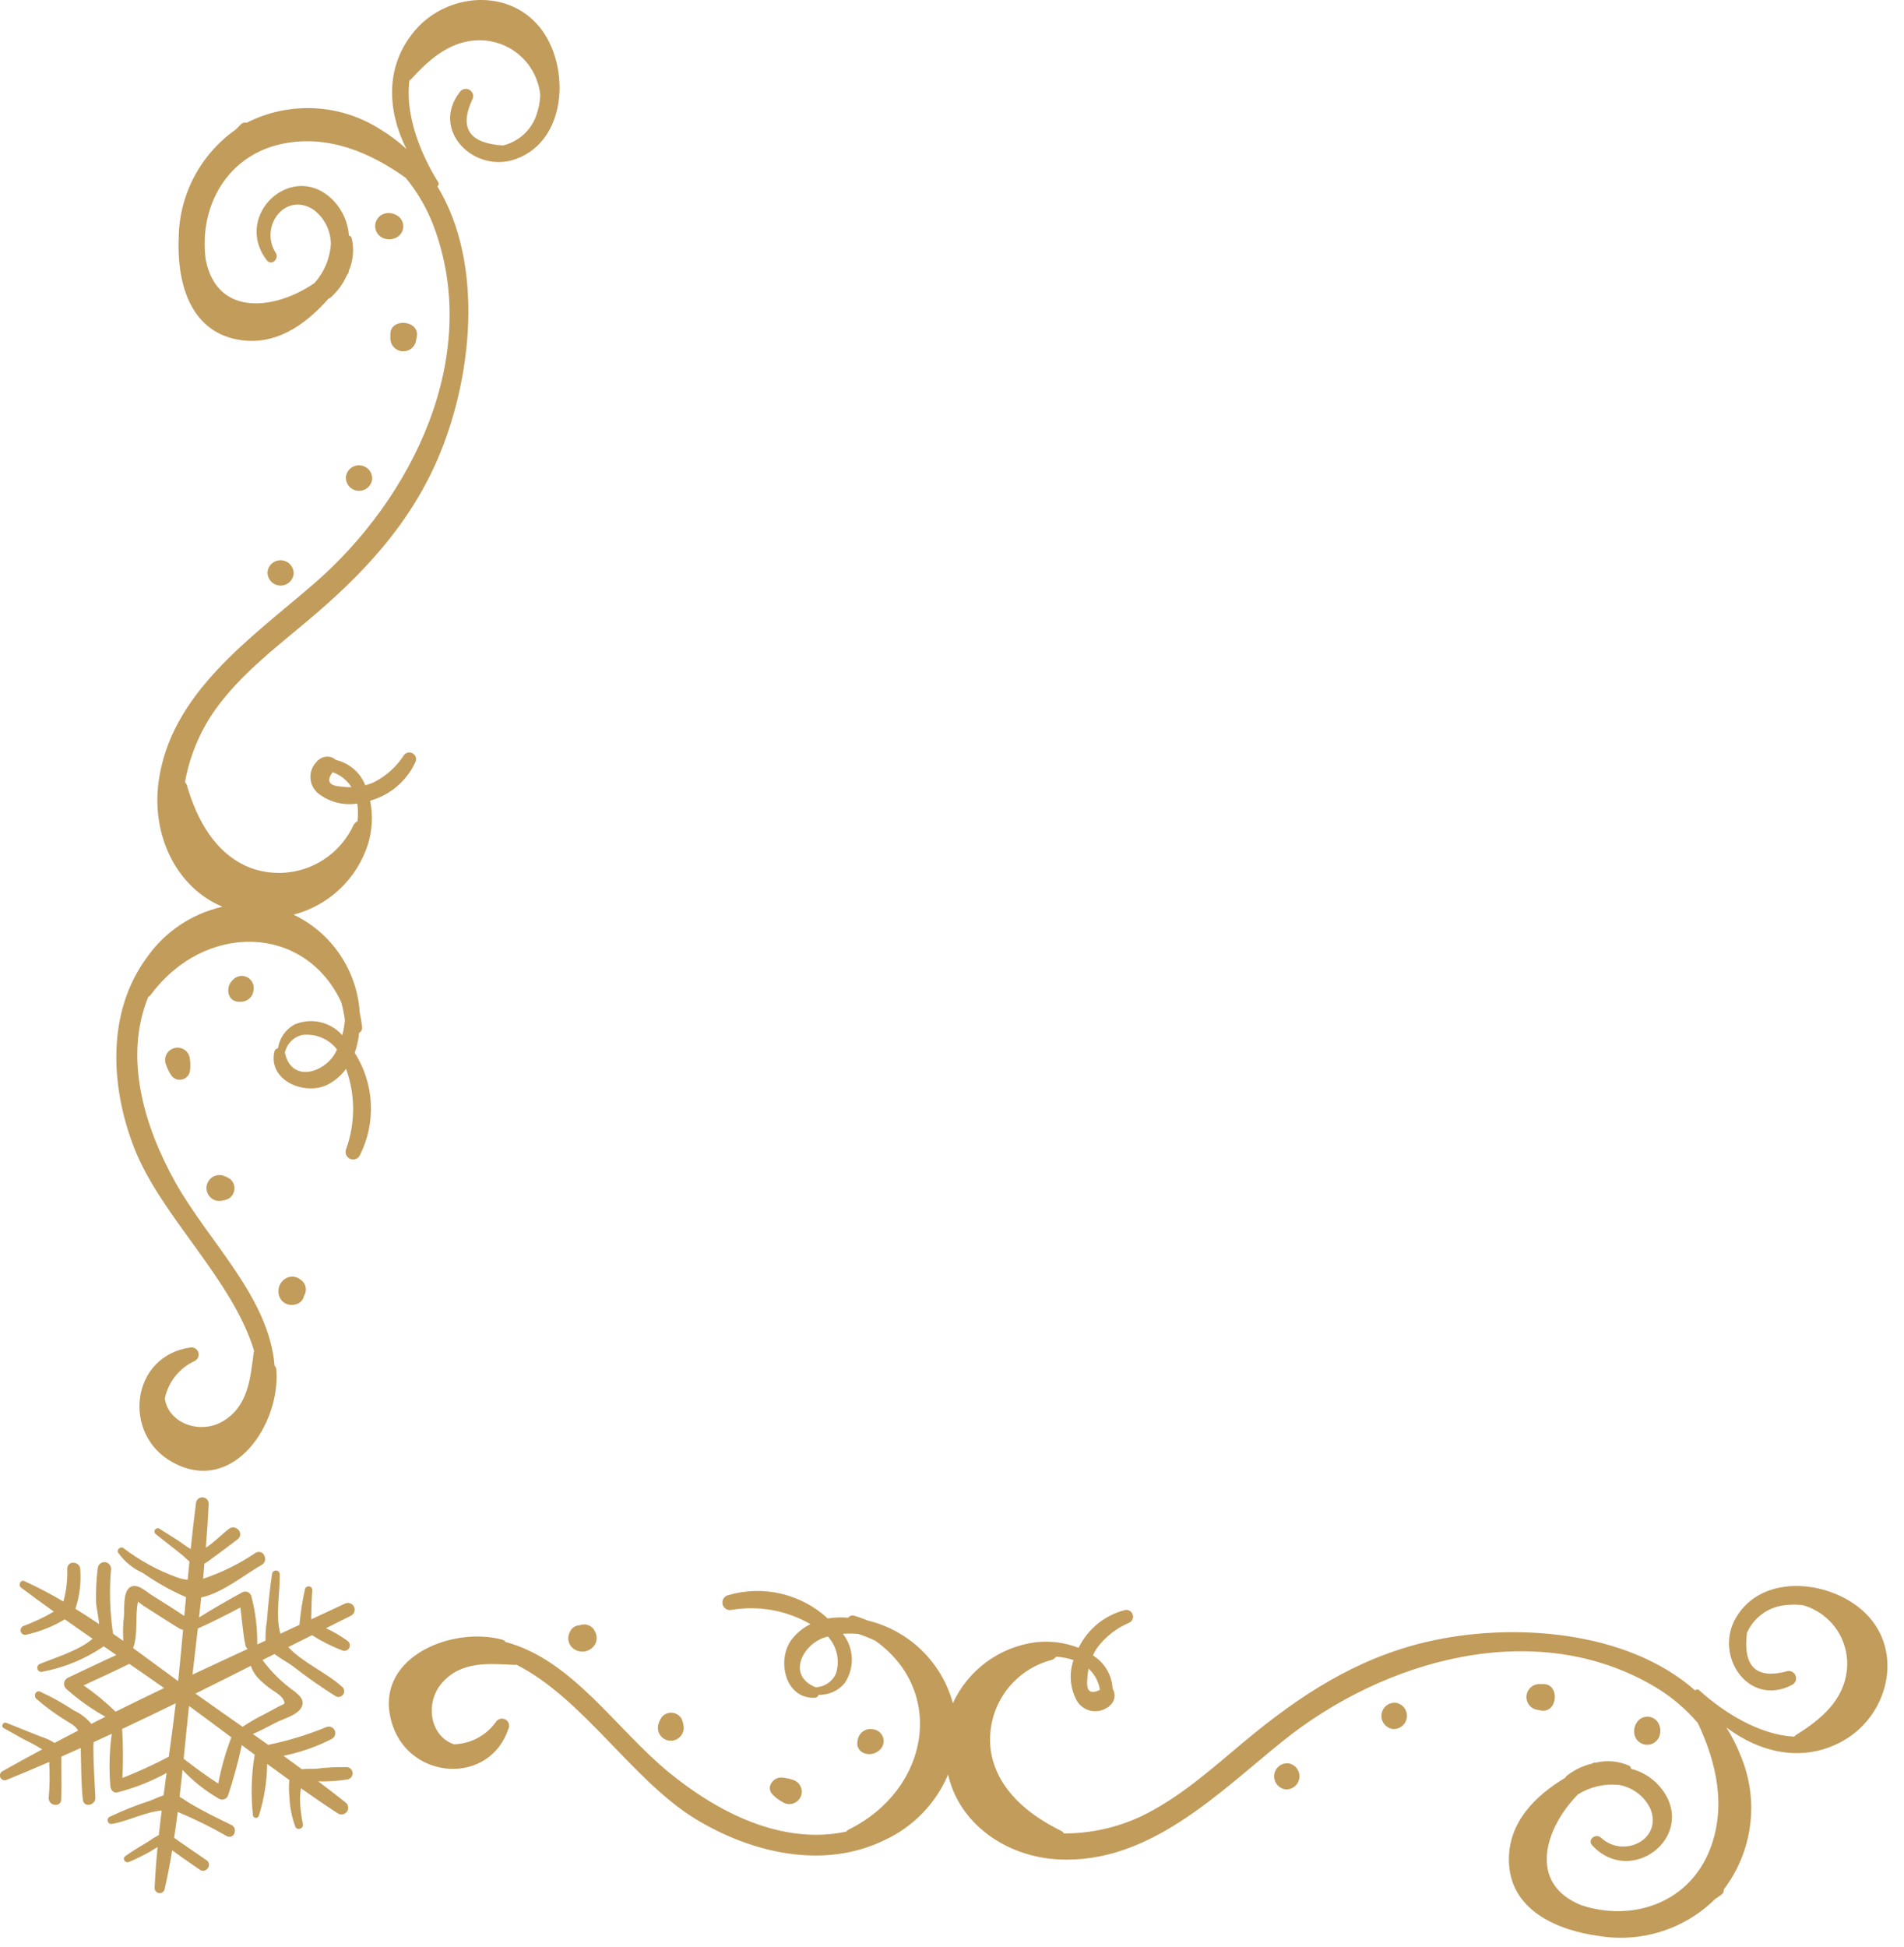 <svg width="89" height="91" viewBox="0 0 89 91" fill="none" xmlns="http://www.w3.org/2000/svg">
<path d="M15.789 84.748C15.208 84.369 14.635 83.977 14.066 83.575C14.064 83.587 14.063 83.597 14.061 83.611C14.034 83.8 14.021 83.991 14.024 84.182C14.041 84.543 14.086 84.902 14.16 85.256C14.196 85.462 13.884 85.571 13.805 85.369C13.638 84.924 13.545 84.455 13.53 83.98C13.499 83.718 13.498 83.453 13.525 83.19C13.179 82.941 12.833 82.691 12.489 82.438C12.479 83.264 12.346 84.084 12.095 84.871C12.084 84.899 12.063 84.923 12.037 84.939C12.011 84.955 11.981 84.962 11.95 84.959C11.92 84.956 11.891 84.944 11.868 84.924C11.846 84.903 11.83 84.876 11.824 84.847C11.722 83.9 11.749 82.945 11.905 82.006C11.704 81.857 11.503 81.708 11.302 81.558C11.13 82.356 10.916 83.143 10.659 83.918C10.643 83.959 10.618 83.996 10.585 84.027C10.553 84.057 10.513 84.079 10.471 84.093C10.428 84.106 10.383 84.109 10.339 84.102C10.295 84.095 10.253 84.079 10.217 84.053C9.593 83.692 9.025 83.241 8.532 82.716C8.488 83.136 8.442 83.556 8.394 83.976C8.577 84.073 8.751 84.207 8.903 84.296C9.523 84.659 10.166 84.975 10.813 85.287C11.136 85.444 10.954 85.965 10.614 85.819C9.87 85.391 9.1 85.011 8.308 84.68C8.257 85.085 8.2 85.488 8.139 85.89C8.235 85.954 8.324 86.024 8.403 86.079C8.821 86.365 9.238 86.652 9.656 86.939C9.945 87.138 9.629 87.584 9.34 87.383C9.038 87.173 8.735 86.963 8.433 86.752C8.334 86.684 8.196 86.573 8.049 86.474C7.949 87.077 7.836 87.675 7.702 88.266C7.695 88.328 7.663 88.383 7.615 88.422C7.567 88.461 7.506 88.479 7.445 88.474C7.383 88.468 7.326 88.439 7.286 88.393C7.245 88.346 7.224 88.286 7.227 88.224C7.256 87.591 7.305 86.958 7.366 86.325C7.207 86.403 7.027 86.537 6.905 86.6C6.614 86.75 6.326 86.898 6.023 87.022C5.86 87.09 5.697 86.864 5.851 86.752C6.195 86.503 6.561 86.29 6.925 86.07C7.085 85.956 7.252 85.852 7.425 85.76C7.466 85.378 7.51 84.996 7.557 84.614C6.786 84.682 5.986 85.111 5.232 85.243C5.19 85.25 5.148 85.241 5.112 85.219C5.076 85.196 5.049 85.162 5.037 85.122C5.024 85.082 5.026 85.038 5.042 85C5.058 84.961 5.088 84.929 5.125 84.91C5.725 84.621 6.345 84.374 6.979 84.17C7.181 84.098 7.414 83.977 7.646 83.906C7.692 83.557 7.739 83.208 7.787 82.859C7.063 83.257 6.293 83.561 5.493 83.766C5.294 83.823 5.161 83.624 5.156 83.458C5.09 82.648 5.113 81.834 5.224 81.029C4.942 81.161 4.659 81.29 4.376 81.419C4.37 81.517 4.364 81.612 4.365 81.702C4.369 82.471 4.42 83.238 4.459 84.005C4.478 84.378 3.915 84.5 3.873 84.112C3.786 83.305 3.797 82.501 3.773 81.694C3.471 81.83 3.168 81.961 2.866 82.095C2.875 82.25 2.866 82.409 2.867 82.551C2.872 83.065 2.879 83.581 2.863 84.094C2.851 84.481 2.284 84.412 2.275 84.041C2.326 83.478 2.333 82.911 2.298 82.346C1.637 82.633 0.975 82.914 0.309 83.183C0.255 83.206 0.195 83.207 0.141 83.187C0.086 83.166 0.042 83.125 0.017 83.072C-0.008 83.02 -0.011 82.96 0.008 82.904C0.026 82.849 0.066 82.803 0.118 82.777C0.73 82.43 1.349 82.09 1.973 81.758C1.692 81.583 1.402 81.425 1.103 81.284C0.792 81.106 0.478 80.934 0.165 80.76C0.025 80.683 0.152 80.46 0.294 80.517C0.813 80.727 1.335 80.93 1.855 81.14C2.099 81.216 2.334 81.322 2.554 81.454C2.92 81.261 3.285 81.067 3.653 80.879C3.524 80.645 3.283 80.543 2.949 80.326C2.51 80.05 2.094 79.74 1.703 79.399C1.552 79.265 1.667 78.969 1.881 79.063C2.423 79.312 2.944 79.602 3.441 79.932C3.761 80.079 4.045 80.295 4.272 80.565C4.491 80.454 4.709 80.343 4.928 80.233C4.282 79.873 3.677 79.444 3.124 78.954C3.08 78.921 3.045 78.878 3.022 78.828C3 78.778 2.991 78.723 2.996 78.669C3 78.614 3.019 78.562 3.05 78.517C3.081 78.472 3.123 78.435 3.172 78.411C3.927 78.055 4.679 77.692 5.439 77.347C5.242 77.213 5.046 77.078 4.849 76.943C3.98 77.536 2.996 77.941 1.961 78.133C1.916 78.139 1.87 78.13 1.832 78.106C1.793 78.082 1.764 78.045 1.75 78.002C1.736 77.959 1.738 77.912 1.756 77.87C1.773 77.828 1.805 77.793 1.846 77.773C2.389 77.537 3.728 77.136 4.328 76.586C3.893 76.287 3.46 75.985 3.03 75.68C2.466 76.019 1.851 76.263 1.209 76.401C1.158 76.409 1.107 76.398 1.063 76.371C1.02 76.345 0.988 76.303 0.972 76.255C0.957 76.206 0.959 76.154 0.979 76.107C0.998 76.06 1.034 76.022 1.079 75.999C1.578 75.814 2.059 75.587 2.517 75.318C2.001 74.95 1.488 74.578 0.984 74.196C0.834 74.082 0.961 73.812 1.143 73.895C1.766 74.181 2.373 74.499 2.963 74.847C3.103 74.345 3.163 73.824 3.143 73.303C3.169 72.903 3.754 72.97 3.753 73.358C3.797 73.977 3.719 74.599 3.524 75.188C3.897 75.419 4.266 75.655 4.63 75.901C4.616 75.57 4.5 75.147 4.492 74.866C4.477 74.336 4.504 73.806 4.572 73.28C4.582 73.2 4.623 73.127 4.685 73.076C4.748 73.025 4.828 73.001 4.908 73.008C4.988 73.015 5.063 73.053 5.115 73.115C5.168 73.175 5.195 73.254 5.19 73.335C5.102 74.341 5.134 75.354 5.285 76.352C5.445 76.464 5.605 76.577 5.764 76.691C5.74 76.296 5.751 75.9 5.796 75.508C5.82 75.174 5.748 74.404 6.072 74.185C6.4 73.963 6.819 74.374 7.072 74.535C7.587 74.863 8.11 75.182 8.616 75.524C8.642 75.229 8.669 74.934 8.696 74.64C8.69 74.638 8.683 74.637 8.677 74.635C7.974 74.329 7.305 73.952 6.678 73.511C6.214 73.306 5.815 72.979 5.523 72.565C5.434 72.42 5.649 72.248 5.775 72.354C6.546 72.943 7.404 73.409 8.319 73.734C8.465 73.783 8.617 73.816 8.771 73.831C8.798 73.546 8.828 73.262 8.856 72.978C8.724 72.873 8.604 72.744 8.49 72.651C8.091 72.328 7.679 72.021 7.28 71.696C7.249 71.672 7.228 71.637 7.222 71.598C7.216 71.559 7.225 71.519 7.248 71.487C7.271 71.454 7.306 71.432 7.345 71.425C7.384 71.418 7.424 71.426 7.457 71.447C7.748 71.629 8.036 71.814 8.326 71.997C8.463 72.084 8.7 72.277 8.914 72.397C8.989 71.676 9.069 70.955 9.163 70.237C9.172 70.16 9.211 70.091 9.271 70.042C9.331 69.994 9.407 69.971 9.484 69.978C9.56 69.985 9.631 70.021 9.681 70.079C9.732 70.137 9.758 70.212 9.753 70.289C9.723 70.97 9.676 71.651 9.621 72.332C10.004 72.091 10.429 71.651 10.706 71.448C11.033 71.209 11.437 71.683 11.113 71.934C10.715 72.241 10.313 72.542 9.905 72.837C9.794 72.926 9.677 73.007 9.555 73.081C9.534 73.315 9.516 73.55 9.493 73.785C10.366 73.492 11.195 73.082 11.957 72.567C12.318 72.371 12.581 72.944 12.227 73.14C11.504 73.54 10.382 74.464 9.406 74.656C9.373 74.968 9.34 75.28 9.305 75.592C9.97 75.175 10.652 74.788 11.339 74.409C11.38 74.39 11.424 74.381 11.469 74.382C11.514 74.383 11.558 74.394 11.598 74.415C11.638 74.435 11.673 74.464 11.7 74.5C11.727 74.536 11.745 74.578 11.754 74.622C11.944 75.35 12.035 76.102 12.024 76.855C12.155 76.794 12.285 76.734 12.415 76.673C12.403 76.376 12.423 76.078 12.473 75.785C12.532 75.04 12.607 74.296 12.717 73.556C12.723 73.51 12.746 73.468 12.783 73.439C12.819 73.409 12.865 73.395 12.912 73.399C12.958 73.403 13.001 73.425 13.032 73.461C13.063 73.496 13.078 73.542 13.076 73.588C13.097 74.352 12.862 75.525 13.107 76.352C13.406 76.213 13.703 76.074 14.001 75.936C14 75.925 13.999 75.914 14 75.904C14.05 75.361 14.135 74.821 14.252 74.288C14.258 74.244 14.281 74.204 14.316 74.175C14.351 74.147 14.395 74.134 14.439 74.138C14.484 74.142 14.525 74.163 14.555 74.197C14.584 74.231 14.599 74.275 14.597 74.319C14.565 74.772 14.552 75.227 14.547 75.681C15.078 75.434 15.61 75.188 16.138 74.939C16.213 74.907 16.298 74.905 16.374 74.934C16.451 74.963 16.513 75.021 16.548 75.095C16.583 75.169 16.588 75.254 16.561 75.331C16.535 75.409 16.479 75.473 16.407 75.51C16.017 75.703 15.626 75.901 15.236 76.096C15.594 76.26 15.935 76.46 16.253 76.693C16.301 76.73 16.335 76.783 16.348 76.842C16.361 76.901 16.353 76.963 16.324 77.017C16.296 77.071 16.249 77.113 16.192 77.135C16.136 77.157 16.073 77.159 16.016 77.14C15.515 76.951 15.036 76.71 14.587 76.421C14.216 76.607 13.845 76.791 13.474 76.977C14.145 77.7 15.253 78.167 15.986 78.828C16.041 78.87 16.077 78.932 16.087 79C16.098 79.069 16.081 79.138 16.041 79.195C16.001 79.251 15.94 79.29 15.872 79.303C15.804 79.316 15.734 79.302 15.676 79.264C14.985 78.831 14.317 78.362 13.676 77.859C13.452 77.696 13.105 77.514 12.832 77.3C12.645 77.394 12.458 77.488 12.271 77.582C12.7 78.164 13.222 78.671 13.815 79.084C14.019 79.263 14.226 79.446 14.118 79.739C13.971 80.135 13.263 80.322 12.927 80.49C12.565 80.672 12.199 80.882 11.818 81.039C12.057 81.207 12.296 81.376 12.535 81.546C13.464 81.356 14.373 81.079 15.249 80.718C15.322 80.687 15.404 80.686 15.477 80.713C15.551 80.742 15.611 80.797 15.645 80.868C15.678 80.94 15.683 81.021 15.657 81.096C15.632 81.171 15.579 81.233 15.509 81.269C14.796 81.633 14.037 81.899 13.252 82.058C13.54 82.265 13.824 82.476 14.109 82.685C14.34 82.657 14.594 82.675 14.774 82.662C15.255 82.603 15.739 82.578 16.224 82.587C16.292 82.595 16.355 82.627 16.402 82.678C16.45 82.729 16.477 82.794 16.48 82.863C16.483 82.932 16.462 83 16.42 83.055C16.377 83.109 16.317 83.147 16.25 83.162C15.895 83.217 15.537 83.247 15.179 83.253C15.096 83.258 14.988 83.254 14.873 83.25C15.304 83.575 15.732 83.902 16.152 84.238C16.216 84.287 16.259 84.36 16.271 84.44C16.283 84.52 16.264 84.602 16.217 84.668C16.17 84.734 16.099 84.78 16.019 84.794C15.939 84.809 15.857 84.793 15.789 84.748ZM7.67 78.891C7.131 78.51 6.588 78.134 6.042 77.761C5.338 78.11 4.622 78.437 3.908 78.766C4.44 79.133 4.939 79.545 5.402 79.996C6.155 79.623 6.911 79.255 7.67 78.891ZM8.215 79.603C7.382 80.01 6.547 80.41 5.71 80.803C5.757 81.566 5.76 82.331 5.721 83.094C6.462 82.803 7.186 82.472 7.891 82.101C8.005 81.267 8.118 80.434 8.215 79.603ZM8.558 76.168C8.508 76.165 8.459 76.15 8.416 76.125C8.038 75.904 7.673 75.662 7.304 75.427C7.105 75.3 6.907 75.174 6.708 75.047C6.665 75.02 6.549 74.926 6.45 74.853C6.303 75.553 6.467 76.352 6.225 77.025C6.931 77.539 7.631 78.06 8.328 78.568C8.411 77.769 8.485 76.969 8.558 76.168ZM8.998 78.264C9.857 77.86 10.718 77.462 11.578 77.063C11.523 77.023 11.485 76.963 11.472 76.897C11.351 76.318 11.317 75.718 11.236 75.127C10.582 75.473 9.922 75.808 9.247 76.111C9.165 76.83 9.081 77.548 8.998 78.264ZM10.815 81.195C10.155 80.703 9.497 80.211 8.835 79.728C8.748 80.546 8.668 81.372 8.584 82.198C9.113 82.6 9.643 82.998 10.201 83.355C10.341 82.618 10.546 81.895 10.815 81.195ZM12.335 80.126C12.558 80.004 12.782 79.885 13.005 79.766C13.297 79.611 13.36 79.668 13.241 79.424C13.138 79.21 12.69 78.977 12.506 78.822C12.382 78.717 12.253 78.616 12.138 78.5C11.949 78.323 11.807 78.1 11.726 77.854C10.864 78.287 10.002 78.722 9.136 79.15C9.865 79.671 10.602 80.187 11.339 80.703C11.659 80.49 11.991 80.296 12.335 80.126Z" fill="#C29C5B"/>
<path d="M86.203 81.328C84.313 82.42 82.285 81.923 80.697 80.733C80.968 81.161 81.196 81.614 81.378 82.087C81.8 83.102 81.948 84.21 81.808 85.3C81.668 86.39 81.244 87.424 80.58 88.299C80.585 88.346 80.578 88.393 80.559 88.435C80.54 88.478 80.51 88.515 80.472 88.542C80.376 88.618 80.273 88.677 80.174 88.748C79.47 89.445 78.611 89.966 77.666 90.266C76.722 90.567 75.72 90.64 74.742 90.479C72.754 90.21 70.564 89.254 70.532 86.956C70.507 85.161 71.749 83.939 73.173 83.077C73.187 83.043 73.209 83.013 73.237 82.99C73.58 82.722 73.975 82.531 74.398 82.428C74.421 82.417 74.444 82.406 74.466 82.395C74.512 82.374 74.562 82.367 74.612 82.375C75.127 82.254 75.667 82.305 76.15 82.52C76.176 82.533 76.197 82.554 76.212 82.579C76.227 82.604 76.235 82.633 76.235 82.662C76.83 82.813 77.353 83.166 77.715 83.66C79.3 85.85 76.229 88.204 74.424 86.24C74.18 85.975 74.593 85.659 74.842 85.891C75.883 86.856 77.718 85.987 77.15 84.54C77.012 84.249 76.807 83.996 76.551 83.801C76.295 83.606 75.996 83.476 75.68 83.42C75.014 83.35 74.343 83.501 73.772 83.852C72.241 85.383 71.359 88.029 73.931 89.047C76.328 89.825 78.949 88.929 79.925 86.442C80.706 84.451 80.24 82.379 79.36 80.522C78.795 79.861 78.127 79.296 77.382 78.848C71.785 75.511 64.672 77.574 59.948 81.382C56.931 83.814 53.703 87.117 49.483 86.901C46.977 86.772 44.821 85.193 44.317 82.934C43.744 84.289 42.686 85.381 41.349 85.997C38.493 87.395 35.119 86.597 32.52 85.015C29.566 83.216 27.279 79.39 24.142 77.802C24.12 77.807 24.098 77.81 24.075 77.81C22.841 77.75 21.563 77.619 20.658 78.655C19.854 79.576 20.088 81.134 21.217 81.519C21.608 81.509 21.991 81.407 22.335 81.222C22.679 81.037 22.975 80.772 23.198 80.451C23.246 80.388 23.315 80.344 23.392 80.326C23.47 80.309 23.551 80.32 23.621 80.358C23.691 80.395 23.745 80.456 23.775 80.529C23.804 80.603 23.806 80.685 23.78 80.76C22.902 83.444 19.211 83.201 18.352 80.635C17.32 77.551 21.027 75.977 23.475 76.629C23.54 76.644 23.596 76.683 23.632 76.74C26.738 77.556 28.795 80.804 31.25 82.819C33.522 84.683 36.528 86.243 39.554 85.603C39.586 85.561 39.627 85.528 39.674 85.504C43.46 83.628 44.215 79.026 40.916 76.682C40.657 76.556 40.389 76.45 40.114 76.362C39.876 76.341 39.637 76.339 39.399 76.357C39.656 76.682 39.802 77.08 39.818 77.495C39.833 77.909 39.716 78.317 39.484 78.66C39.336 78.838 39.15 78.981 38.938 79.076C38.727 79.171 38.496 79.216 38.265 79.209C38.254 79.246 38.232 79.28 38.201 79.304C38.17 79.329 38.133 79.343 38.094 79.345C36.679 79.418 36.282 77.532 37.03 76.59C37.261 76.301 37.552 76.067 37.883 75.905C36.761 75.256 35.447 75.022 34.17 75.243C34.08 75.256 33.988 75.234 33.914 75.18C33.84 75.127 33.789 75.047 33.773 74.957C33.757 74.867 33.776 74.775 33.826 74.698C33.877 74.622 33.955 74.569 34.044 74.549C34.847 74.314 35.697 74.291 36.512 74.483C37.326 74.674 38.078 75.072 38.692 75.64C39.008 75.588 39.329 75.576 39.648 75.604C39.681 75.56 39.727 75.528 39.78 75.512C39.833 75.496 39.889 75.497 39.941 75.514C40.154 75.576 40.363 75.651 40.567 75.737C41.514 75.967 42.382 76.446 43.081 77.125C43.78 77.804 44.284 78.658 44.542 79.598C44.893 78.834 45.433 78.172 46.11 77.674C46.788 77.176 47.581 76.858 48.415 76.751C49.093 76.673 49.781 76.763 50.417 77.012C50.63 76.576 50.935 76.191 51.312 75.886C51.689 75.58 52.128 75.36 52.599 75.242C52.673 75.231 52.749 75.246 52.813 75.286C52.877 75.326 52.925 75.387 52.947 75.458C52.971 75.53 52.967 75.607 52.938 75.677C52.909 75.746 52.857 75.803 52.79 75.837C52.179 76.091 51.651 76.508 51.263 77.043C51.197 77.146 51.139 77.255 51.088 77.366C51.356 77.532 51.58 77.76 51.74 78.032C51.9 78.303 51.992 78.609 52.008 78.924C52.088 79.051 52.117 79.204 52.091 79.351C52.064 79.499 51.983 79.631 51.864 79.723C51.84 79.759 51.804 79.787 51.763 79.8C51.638 79.885 51.497 79.941 51.348 79.964C51.199 79.987 51.047 79.976 50.903 79.932C50.758 79.888 50.626 79.812 50.516 79.71C50.405 79.607 50.319 79.481 50.263 79.341C50.009 78.788 49.979 78.158 50.181 77.584C49.916 77.496 49.642 77.443 49.364 77.426C49.312 77.504 49.233 77.56 49.142 77.583C48.213 77.828 47.409 78.413 46.889 79.222C46.369 80.031 46.172 81.006 46.335 81.953C46.672 83.692 48.107 84.833 49.611 85.57C49.662 85.597 49.705 85.637 49.735 85.687C50.975 85.689 52.2 85.418 53.324 84.894C55.134 84.029 56.617 82.681 58.141 81.409C60.702 79.272 63.349 77.525 66.643 76.744C70.59 75.809 76.016 76.157 79.234 79.002C79.247 78.989 79.262 78.978 79.279 78.971C79.296 78.963 79.314 78.959 79.332 78.959C79.351 78.958 79.369 78.962 79.386 78.968C79.403 78.975 79.419 78.985 79.432 78.998C80.595 80.054 82.278 81.094 83.873 81.161C83.898 81.13 83.928 81.104 83.961 81.081C85.111 80.359 86.185 79.483 86.333 78.026C86.396 77.365 86.226 76.703 85.852 76.154C85.478 75.606 84.924 75.205 84.286 75.022C84.01 74.984 83.73 74.982 83.454 75.017C83.065 75.054 82.693 75.194 82.377 75.424C82.061 75.653 81.812 75.963 81.656 76.321C81.473 77.877 82.081 78.477 83.479 78.121C83.561 78.086 83.653 78.084 83.736 78.115C83.819 78.147 83.886 78.21 83.924 78.29C83.962 78.37 83.967 78.462 83.939 78.546C83.91 78.63 83.85 78.7 83.771 78.741C81.759 79.809 80.099 77.404 81.139 75.613C82.394 73.45 85.691 73.858 87.244 75.441C88.998 77.229 88.251 80.144 86.203 81.328ZM50.829 78.445C50.759 79.032 50.955 79.209 51.416 78.975C51.357 78.593 51.169 78.244 50.883 77.984C50.851 78.136 50.833 78.29 50.829 78.445ZM38.698 76.482C38.62 76.505 38.542 76.524 38.466 76.553C37.451 76.951 36.818 78.335 38.129 78.856C38.328 78.848 38.521 78.786 38.687 78.676C38.853 78.566 38.985 78.412 39.07 78.231C39.168 77.933 39.186 77.614 39.121 77.306C39.055 76.999 38.91 76.714 38.698 76.482Z" fill="#C29C5B"/>
<path d="M60.205 82.407C60.046 82.398 59.891 82.452 59.77 82.556C59.65 82.66 59.575 82.806 59.561 82.965C59.547 83.123 59.595 83.28 59.695 83.404C59.795 83.528 59.938 83.608 60.096 83.627C60.255 83.636 60.41 83.582 60.531 83.478C60.651 83.374 60.726 83.228 60.74 83.07C60.754 82.912 60.706 82.754 60.606 82.63C60.506 82.507 60.362 82.427 60.205 82.407Z" fill="#C29C5B"/>
<path d="M65.224 79.577C65.064 79.568 64.907 79.622 64.786 79.727C64.665 79.832 64.589 79.98 64.575 80.139C64.561 80.299 64.609 80.457 64.71 80.582C64.81 80.707 64.955 80.787 65.114 80.807C65.274 80.816 65.431 80.762 65.552 80.657C65.673 80.552 65.749 80.405 65.763 80.245C65.777 80.086 65.729 79.927 65.629 79.802C65.528 79.677 65.383 79.597 65.224 79.577Z" fill="#C29C5B"/>
<path d="M72.135 78.705L71.987 78.707C71.83 78.699 71.677 78.752 71.558 78.854C71.44 78.957 71.366 79.102 71.352 79.258C71.338 79.414 71.385 79.569 71.484 79.691C71.582 79.813 71.724 79.892 71.879 79.912L72.025 79.94C72.812 80.091 72.938 78.695 72.135 78.705Z" fill="#C29C5B"/>
<path d="M77.53 80.555C77.486 80.465 77.419 80.388 77.336 80.331C77.253 80.274 77.156 80.24 77.056 80.231C76.956 80.222 76.856 80.239 76.764 80.28C76.672 80.321 76.593 80.385 76.533 80.466C76.47 80.55 76.425 80.646 76.402 80.748C76.379 80.85 76.377 80.955 76.397 81.058C76.424 81.186 76.491 81.302 76.588 81.389C76.686 81.476 76.809 81.529 76.94 81.541C77.07 81.553 77.201 81.522 77.312 81.454C77.424 81.385 77.51 81.283 77.559 81.162C77.597 81.064 77.614 80.96 77.609 80.855C77.604 80.751 77.577 80.648 77.53 80.555Z" fill="#C29C5B"/>
<path d="M27.832 76.293L27.818 76.263C27.79 76.196 27.75 76.134 27.698 76.082C27.647 76.03 27.586 75.989 27.518 75.961C27.451 75.933 27.378 75.918 27.305 75.918C27.232 75.918 27.16 75.932 27.092 75.96C27.009 75.96 26.928 75.982 26.856 76.023C26.783 76.063 26.722 76.122 26.679 76.192L26.663 76.22C26.593 76.329 26.558 76.458 26.563 76.587C26.568 76.717 26.613 76.842 26.692 76.945C26.76 77.024 26.845 77.087 26.94 77.129C27.036 77.171 27.139 77.191 27.244 77.187C27.348 77.183 27.45 77.156 27.542 77.108C27.634 77.06 27.715 76.991 27.777 76.907C27.84 76.819 27.879 76.716 27.888 76.608C27.898 76.5 27.878 76.391 27.832 76.293Z" fill="#C29C5B"/>
<path d="M31.951 80.64C31.936 80.545 31.911 80.452 31.876 80.362C31.834 80.274 31.769 80.199 31.689 80.143C31.609 80.088 31.516 80.054 31.419 80.045C31.321 80.037 31.224 80.053 31.135 80.094C31.046 80.134 30.97 80.197 30.913 80.276C30.862 80.358 30.821 80.445 30.789 80.536C30.756 80.624 30.744 80.717 30.754 80.81C30.763 80.903 30.794 80.992 30.844 81.071C30.893 81.15 30.961 81.216 31.04 81.264C31.12 81.313 31.209 81.343 31.302 81.351C31.395 81.359 31.488 81.346 31.575 81.312C31.662 81.278 31.74 81.225 31.803 81.156C31.866 81.087 31.912 81.005 31.937 80.915C31.963 80.826 31.968 80.731 31.951 80.64Z" fill="#C29C5B"/>
<path d="M37.104 83.195C36.914 83.125 36.716 83.084 36.514 83.072C36.13 83.071 35.797 83.53 36.103 83.858C36.238 83.999 36.394 84.118 36.565 84.211C36.632 84.258 36.709 84.29 36.789 84.305C36.87 84.32 36.953 84.318 37.033 84.299C37.112 84.28 37.187 84.244 37.252 84.194C37.317 84.144 37.37 84.08 37.409 84.007C37.447 83.935 37.47 83.855 37.475 83.773C37.481 83.691 37.468 83.609 37.44 83.532C37.411 83.455 37.366 83.385 37.308 83.327C37.25 83.269 37.181 83.224 37.104 83.195Z" fill="#C29C5B"/>
<path d="M41.089 81.811C41.167 81.751 41.228 81.67 41.265 81.578C41.302 81.487 41.313 81.386 41.298 81.289C41.284 81.191 41.243 81.099 41.181 81.022C41.119 80.945 41.037 80.886 40.945 80.851C40.824 80.807 40.694 80.795 40.568 80.818C40.443 80.844 40.329 80.908 40.243 81.003C40.157 81.097 40.103 81.216 40.089 81.343L40.083 81.377C39.987 81.916 40.61 82.121 40.987 81.883C41.018 81.866 41.048 81.846 41.075 81.823C41.08 81.819 41.084 81.816 41.089 81.811Z" fill="#C29C5B"/>
<path d="M25.364 1.453C26.648 3.262 26.466 6.579 24.115 7.432C22.169 8.138 20.095 6.079 21.503 4.288C21.557 4.217 21.636 4.17 21.724 4.157C21.811 4.144 21.901 4.165 21.974 4.217C22.046 4.268 22.096 4.346 22.112 4.433C22.128 4.52 22.11 4.61 22.061 4.685C21.464 5.998 21.947 6.702 23.51 6.798C23.89 6.707 24.239 6.517 24.521 6.246C24.803 5.976 25.007 5.635 25.112 5.258C25.195 4.992 25.242 4.717 25.254 4.439C25.186 3.778 24.89 3.162 24.416 2.697C23.942 2.232 23.321 1.947 22.659 1.892C21.199 1.781 20.147 2.683 19.233 3.686C19.205 3.715 19.173 3.739 19.139 3.76C18.922 5.34 19.649 7.182 20.482 8.513C20.492 8.528 20.499 8.545 20.503 8.563C20.507 8.581 20.507 8.6 20.503 8.618C20.5 8.636 20.492 8.653 20.482 8.668C20.471 8.684 20.458 8.697 20.443 8.707C22.674 12.377 22.057 17.78 20.438 21.499C19.087 24.602 16.899 26.899 14.343 29.042C12.821 30.317 11.232 31.537 10.061 33.166C9.346 34.179 8.863 35.338 8.646 36.559C8.689 36.597 8.721 36.646 8.738 36.701C9.199 38.311 10.067 39.926 11.719 40.565C12.623 40.893 13.617 40.871 14.505 40.503C15.393 40.134 16.111 39.447 16.517 38.575C16.556 38.49 16.625 38.422 16.71 38.385C16.743 38.108 16.74 37.829 16.7 37.553C16.099 37.65 15.484 37.509 14.985 37.161C14.857 37.081 14.748 36.974 14.667 36.847C14.586 36.72 14.534 36.577 14.517 36.427C14.499 36.278 14.515 36.126 14.564 35.983C14.613 35.841 14.693 35.711 14.799 35.604C14.819 35.565 14.852 35.535 14.892 35.518C15.003 35.416 15.148 35.36 15.298 35.36C15.448 35.36 15.593 35.416 15.704 35.518C16.011 35.589 16.296 35.733 16.535 35.939C16.773 36.145 16.959 36.406 17.074 36.699C17.193 36.668 17.31 36.63 17.424 36.584C18.019 36.296 18.523 35.85 18.881 35.294C18.926 35.234 18.991 35.192 19.064 35.176C19.138 35.16 19.215 35.17 19.281 35.206C19.348 35.241 19.399 35.299 19.427 35.368C19.455 35.438 19.457 35.516 19.432 35.587C19.233 36.029 18.939 36.423 18.571 36.74C18.204 37.056 17.771 37.289 17.304 37.421C17.437 38.092 17.404 38.784 17.207 39.438C16.954 40.24 16.501 40.965 15.891 41.543C15.281 42.122 14.534 42.536 13.72 42.747C14.6 43.166 15.351 43.814 15.895 44.622C16.44 45.43 16.758 46.369 16.817 47.342C16.866 47.558 16.902 47.777 16.926 47.997C16.933 48.051 16.924 48.107 16.899 48.156C16.874 48.205 16.834 48.245 16.785 48.27C16.756 48.588 16.687 48.902 16.581 49.204C17.031 49.909 17.29 50.719 17.334 51.555C17.378 52.39 17.205 53.223 16.832 53.972C16.797 54.056 16.731 54.124 16.647 54.16C16.563 54.196 16.468 54.199 16.383 54.167C16.297 54.135 16.228 54.071 16.188 53.988C16.149 53.906 16.143 53.812 16.172 53.725C16.616 52.507 16.617 51.172 16.177 49.954C15.958 50.251 15.677 50.496 15.352 50.672C14.292 51.241 12.506 50.517 12.829 49.138C12.838 49.1 12.858 49.065 12.887 49.039C12.917 49.013 12.954 48.997 12.993 48.993C13.026 48.764 13.112 48.545 13.243 48.354C13.374 48.163 13.547 48.004 13.748 47.89C14.127 47.722 14.55 47.68 14.955 47.768C15.359 47.857 15.726 48.071 16 48.382C16.06 48.15 16.1 47.914 16.122 47.677C16.084 47.391 16.026 47.108 15.949 46.831C14.225 43.169 9.562 43.099 7.046 46.493C7.015 46.535 6.974 46.569 6.928 46.594C5.762 49.459 6.765 52.693 8.198 55.258C9.747 58.031 12.581 60.631 12.835 63.832C12.884 63.877 12.913 63.94 12.916 64.006C13.124 66.531 10.919 69.901 8.067 68.34C5.693 67.041 6.107 63.364 8.904 62.975C8.982 62.963 9.062 62.98 9.13 63.022C9.197 63.063 9.248 63.128 9.272 63.203C9.296 63.279 9.293 63.361 9.262 63.434C9.231 63.507 9.176 63.567 9.105 63.603C8.749 63.766 8.437 64.01 8.194 64.316C7.95 64.622 7.782 64.981 7.704 65.364C7.883 66.543 9.375 67.049 10.423 66.421C11.603 65.713 11.7 64.432 11.859 63.206C11.864 63.184 11.871 63.163 11.88 63.143C10.871 59.774 7.51 56.846 6.262 53.62C5.164 50.783 4.976 47.32 6.858 44.757C7.7 43.55 8.962 42.702 10.396 42.377C8.263 41.482 7.089 39.08 7.406 36.591C7.94 32.4 11.762 29.807 14.69 27.268C19.273 23.291 22.561 16.655 20.267 10.557C19.958 9.744 19.52 8.987 18.969 8.314C17.297 7.12 15.34 6.294 13.242 6.711C10.622 7.231 9.277 9.653 9.618 12.149C10.165 14.861 12.925 14.46 14.704 13.224C15.149 12.725 15.418 12.091 15.466 11.424C15.467 11.102 15.391 10.785 15.245 10.499C15.098 10.213 14.886 9.965 14.624 9.778C13.3 8.964 12.12 10.616 12.886 11.811C13.07 12.097 12.686 12.447 12.468 12.161C10.855 10.037 13.714 7.431 15.589 9.378C16.012 9.822 16.267 10.399 16.31 11.011C16.339 11.016 16.366 11.029 16.388 11.048C16.41 11.067 16.426 11.092 16.436 11.12C16.561 11.634 16.515 12.174 16.306 12.659C16.305 12.71 16.289 12.758 16.26 12.799C16.246 12.82 16.23 12.84 16.216 12.861C16.04 13.258 15.781 13.614 15.458 13.904C15.43 13.927 15.396 13.944 15.36 13.952C14.26 15.201 12.838 16.207 11.076 15.865C8.819 15.427 8.265 13.102 8.353 11.098C8.367 10.107 8.616 9.133 9.079 8.257C9.542 7.381 10.206 6.627 11.017 6.057C11.104 5.973 11.18 5.882 11.273 5.801C11.306 5.768 11.348 5.745 11.393 5.734C11.438 5.723 11.486 5.724 11.53 5.737C12.509 5.238 13.602 5.005 14.7 5.06C15.798 5.115 16.862 5.457 17.786 6.051C18.219 6.313 18.625 6.618 18.998 6.961C18.108 5.188 17.977 3.104 19.386 1.437C20.914 -0.371 23.916 -0.59 25.364 1.453ZM16.43 36.791C16.225 36.464 15.914 36.217 15.55 36.09C15.238 36.503 15.377 36.727 15.966 36.763C16.12 36.786 16.275 36.795 16.43 36.791ZM14.097 48.374C13.905 48.425 13.73 48.528 13.592 48.672C13.454 48.816 13.359 48.995 13.316 49.19C13.597 50.572 15.071 50.194 15.642 49.265C15.684 49.196 15.717 49.122 15.753 49.049C15.562 48.8 15.308 48.606 15.017 48.488C14.726 48.369 14.409 48.33 14.097 48.374Z" fill="#C29C5B"/>
<path d="M13.726 26.83C13.706 26.987 13.626 27.131 13.502 27.231C13.379 27.331 13.221 27.379 13.063 27.365C12.905 27.351 12.758 27.276 12.654 27.155C12.55 27.035 12.497 26.88 12.506 26.721C12.525 26.563 12.605 26.419 12.729 26.32C12.852 26.22 13.01 26.172 13.168 26.186C13.326 26.2 13.473 26.275 13.577 26.395C13.681 26.515 13.734 26.671 13.726 26.83Z" fill="#C29C5B"/>
<path d="M17.398 22.397C17.378 22.556 17.297 22.701 17.172 22.802C17.048 22.903 16.889 22.951 16.73 22.937C16.57 22.922 16.422 22.847 16.317 22.726C16.212 22.605 16.159 22.448 16.167 22.288C16.187 22.129 16.268 21.984 16.392 21.883C16.517 21.783 16.676 21.734 16.835 21.748C16.995 21.763 17.143 21.838 17.248 21.959C17.352 22.081 17.406 22.238 17.398 22.397Z" fill="#C29C5B"/>
<path d="M19.481 15.742L19.453 15.888C19.433 16.044 19.354 16.186 19.232 16.284C19.11 16.382 18.954 16.429 18.798 16.416C18.642 16.402 18.498 16.328 18.395 16.209C18.292 16.091 18.239 15.938 18.247 15.781C18.247 15.731 18.246 15.682 18.246 15.632C18.236 14.831 19.632 14.954 19.481 15.742Z" fill="#C29C5B"/>
<path d="M18.614 10.106C18.695 10.166 18.759 10.246 18.8 10.337C18.841 10.429 18.858 10.53 18.849 10.63C18.84 10.73 18.806 10.826 18.749 10.909C18.692 10.992 18.615 11.059 18.525 11.104C18.432 11.151 18.329 11.178 18.225 11.182C18.12 11.187 18.016 11.17 17.919 11.133C17.797 11.084 17.695 10.997 17.626 10.886C17.558 10.774 17.527 10.643 17.539 10.513C17.551 10.383 17.604 10.26 17.691 10.162C17.778 10.064 17.894 9.997 18.022 9.971C18.125 9.951 18.23 9.953 18.332 9.976C18.434 9.999 18.53 10.044 18.614 10.106Z" fill="#C29C5B"/>
<path d="M14.012 59.778L14.039 59.797C14.101 59.836 14.154 59.887 14.196 59.946C14.238 60.006 14.268 60.074 14.284 60.145C14.3 60.216 14.301 60.29 14.288 60.362C14.275 60.434 14.249 60.503 14.209 60.564C14.194 60.646 14.159 60.722 14.106 60.786C14.053 60.85 13.985 60.9 13.908 60.93L13.877 60.941C13.757 60.99 13.625 61.002 13.498 60.974C13.371 60.946 13.256 60.88 13.169 60.784C13.103 60.703 13.056 60.609 13.032 60.507C13.008 60.406 13.006 60.3 13.028 60.198C13.05 60.096 13.095 60.001 13.159 59.919C13.223 59.836 13.305 59.769 13.398 59.723C13.496 59.676 13.605 59.657 13.713 59.666C13.821 59.676 13.924 59.715 14.012 59.778Z" fill="#C29C5B"/>
<path d="M10.468 54.956C10.559 54.988 10.646 55.029 10.728 55.08C10.807 55.137 10.87 55.214 10.91 55.302C10.951 55.391 10.967 55.489 10.959 55.586C10.95 55.683 10.916 55.776 10.861 55.856C10.805 55.936 10.73 56.001 10.642 56.043C10.552 56.078 10.459 56.103 10.364 56.118C10.272 56.135 10.178 56.13 10.089 56.105C9.999 56.079 9.917 56.033 9.848 55.97C9.779 55.907 9.726 55.829 9.692 55.742C9.658 55.656 9.645 55.562 9.653 55.469C9.661 55.377 9.691 55.287 9.74 55.207C9.788 55.128 9.854 55.061 9.933 55.011C10.012 54.961 10.101 54.931 10.194 54.921C10.287 54.912 10.38 54.924 10.468 54.956Z" fill="#C29C5B"/>
<path d="M8.867 49.432C8.902 49.631 8.908 49.834 8.883 50.035C8.872 50.128 8.835 50.216 8.775 50.288C8.715 50.36 8.635 50.413 8.546 50.441C8.457 50.469 8.361 50.471 8.271 50.446C8.181 50.421 8.099 50.37 8.037 50.3C7.922 50.143 7.833 49.968 7.772 49.783C7.737 49.709 7.719 49.628 7.719 49.546C7.718 49.464 7.734 49.383 7.767 49.307C7.8 49.232 7.849 49.165 7.91 49.11C7.971 49.055 8.043 49.014 8.121 48.989C8.199 48.964 8.282 48.955 8.364 48.965C8.445 48.974 8.524 49 8.594 49.042C8.665 49.084 8.726 49.141 8.773 49.208C8.82 49.275 8.852 49.352 8.867 49.432Z" fill="#C29C5B"/>
<path d="M10.929 45.753C11.002 45.686 11.092 45.641 11.189 45.621C11.286 45.601 11.386 45.607 11.48 45.639C11.574 45.671 11.658 45.727 11.722 45.802C11.787 45.877 11.831 45.967 11.849 46.065C11.871 46.191 11.859 46.321 11.814 46.441C11.767 46.56 11.683 46.66 11.575 46.728C11.467 46.796 11.34 46.828 11.213 46.82L11.178 46.82C10.631 46.818 10.539 46.169 10.84 45.84C10.862 45.813 10.887 45.787 10.914 45.764C10.919 45.761 10.924 45.756 10.929 45.753Z" fill="#C29C5B"/>
</svg>
